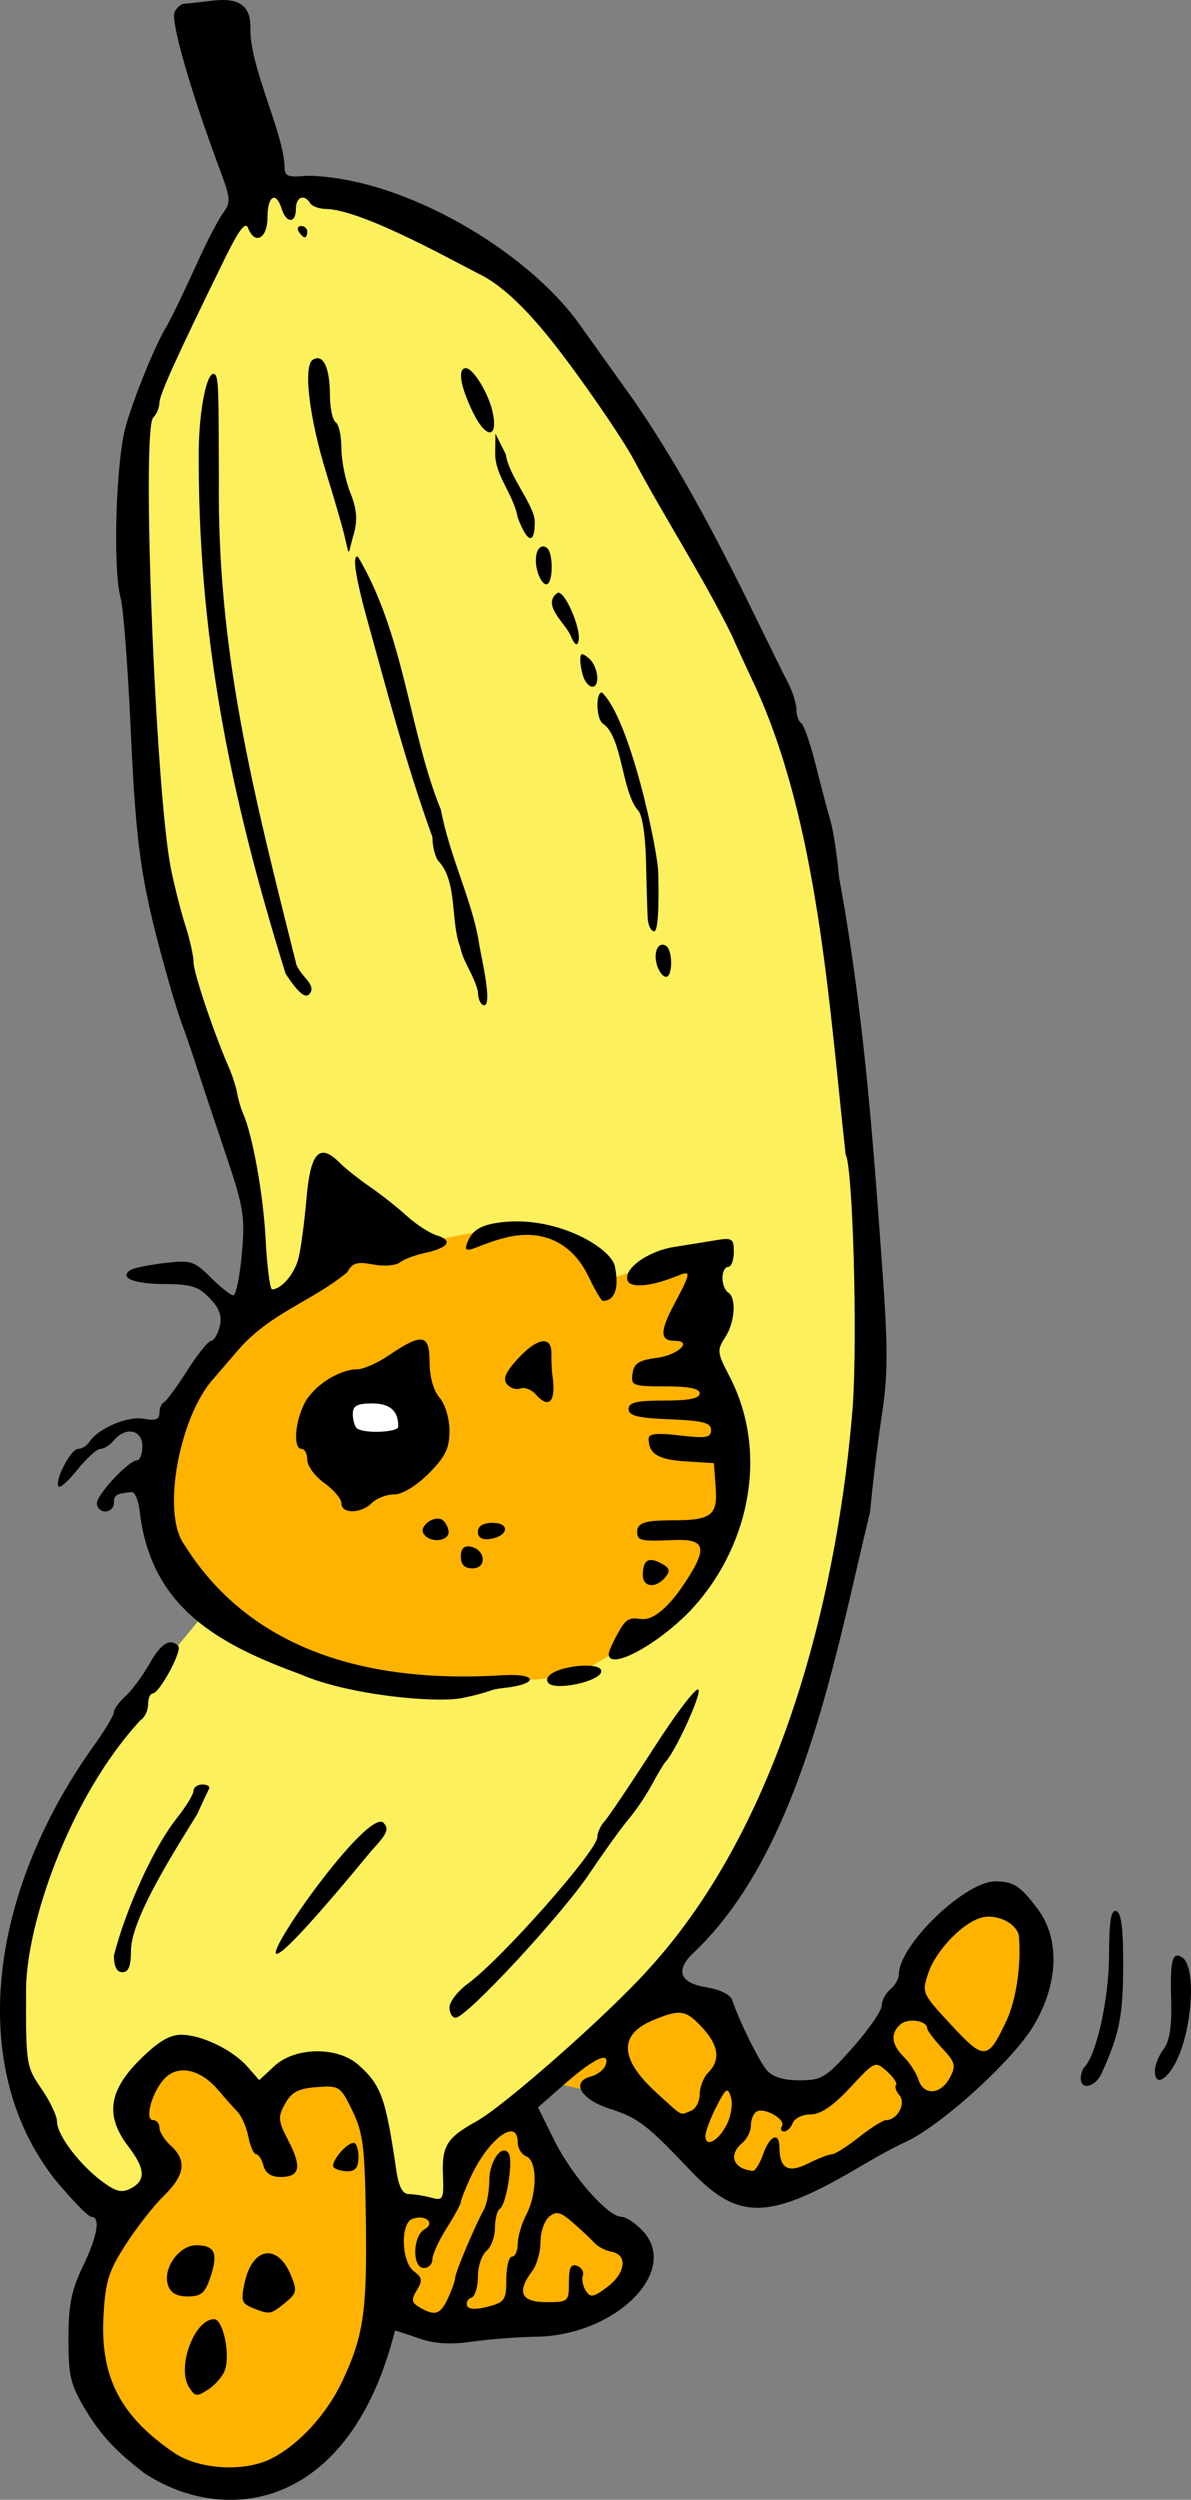 <?xml version="1.0" encoding="UTF-8" standalone="no"?>
<svg
   xmlns:dc="http://purl.org/dc/elements/1.1/"
   xmlns:cc="http://creativecommons.org/ns#"
   xmlns:rdf="http://www.w3.org/1999/02/22-rdf-syntax-ns#"
   xmlns:svg="http://www.w3.org/2000/svg"
   xmlns="http://www.w3.org/2000/svg"
   xmlns:sodipodi="http://sodipodi.sourceforge.net/DTD/sodipodi-0.dtd"
   xmlns:inkscape="http://www.inkscape.org/namespaces/inkscape"
   sodipodi:docname="bananacliff.svg"
   inkscape:version="1.0 (4035a4fb49, 2020-05-01)"
   id="svg2613"
   version="1.1"
   viewBox="0 0 95.357 200.121"
   height="200.121mm"
   width="95.357mm">
  <rect x="0" y="0" width="95.357" height="200.121" fill="#808080" stroke="none"/>
  <defs
     id="defs2607" />
  <sodipodi:namedview
     inkscape:window-maximized="0"
     inkscape:window-y="34"
     inkscape:window-x="10"
     inkscape:window-height="1034"
     inkscape:window-width="1898"
     fit-margin-bottom="0"
     fit-margin-right="0"
     fit-margin-left="0"
     fit-margin-top="0"
     showgrid="false"
     inkscape:document-rotation="0"
     inkscape:current-layer="layer1"
     inkscape:document-units="mm"
     inkscape:cy="469.46785"
     inkscape:cx="445.83349"
     inkscape:zoom="0.9071218"
     inkscape:pageshadow="2"
     inkscape:pageopacity="0.0"
     borderopacity="1.0"
     bordercolor="#666666"
     pagecolor="#ffffff"
     id="base" />
  <g
     transform="translate(-92.365,-49.755)"
     id="layer1"
     inkscape:groupmode="layer"
     inkscape:label="Layer 1">
    <path
       id="path3192"
       d="m 99.36,225.167 -5.636,-8.748 -0.165,-8.676 1.591,-6.696 3.465,-9.071 6.15,-8.249 4.035,-4.879 3.833,-28.117 -0.904,-9.476 c 0,0 -6.531,-18.61 -6.531,-19.104 0,-0.495 -0.964,-11.487 -0.964,-11.487 l -1.629,-21.681 1.494,-8.125 6.475,-12.702 3.078,-3.23 5.296,0.314 14.063,5.573 12.722,18.707 9.855,17.992 4.543,20.926 2.133,29.139 -1.412,11.986 -6.486,24.23 -8.253,12.896 -11.388,10.973 -5.476,4.136 -0.998,4.586 c 0,0 -5.318,-0.012 -5.318,-0.398 0,-0.386 -1.406,-8.902 -1.406,-8.902 l -4.271,-2.089 -4.736,3.034 -5.527,-4.337 -4.021,3.837 2.021,7.018 -2.358,2.153 z"
       style="fill:#fcf05d;fill-opacity:1;stroke:#000000;stroke-width:0.423;stroke-linecap:round;stroke-opacity:0" />
    <path
       id="path3194"
       d="m 104.802,166.63 3.523,-6.826 9.684,-8.69 7.555,-1.779 8.319,-1.581 5.469,1.871 1.563,2.632 6.182,-2.157 1.725,-0.259 0.178,9.129 1.686,7.667 0.396,4.984 -3.365,5.91 -4.222,3.352 -5.118,3.055 -12.537,1.027 -12.97,-3.806 -7.949,-8.524 z"
       style="fill:#feb300;fill-opacity:1;stroke:#000000;stroke-width:0.423;stroke-linecap:round;stroke-opacity:0" />
    <path
       id="path3196"
       d="m 102.478,226.692 2.683,-3.277 -2.29,-5.901 4.376,-3.905 6.68,5.192 3.345,-3.713 3.888,2.199 2.263,8.474 3.965,0.933 1.516,-1.438 0.952,-4.714 6.762,-4.069 7.004,1.607 7.067,6.856 3.473,0.261 8.966,-3.98 8.748,-6.355 3.563,-6.379 -1.631,-6.056 -3.4,0.169 -4.077,2.648 -2.747,6.293 -3.682,4.203 -2.885,1.576 -3.296,0.023 -5.052,-7.367 -3.849,-1.873 -10.606,10.647 4.043,7.768 4.72,3.419 -0.109,2.11 -4.401,3.303 -11.778,0.761 -3.767,-0.693 -5.029,10.124 -6.356,2.839 -5.92,-1.221 -5.566,-6.149 -0.89,-8.865 z"
       style="fill:#feb300;fill-opacity:1;stroke:#000000;stroke-width:0.423;stroke-linecap:round;stroke-opacity:0" />
    <path
       id="path3198"
       d="m 118.829,161.845 0.912,6.269 6.917,-2.675 -1.535,-5.463 z"
       style="fill:#ffffff;fill-opacity:1;stroke:#000000;stroke-width:0.423;stroke-linecap:round;stroke-opacity:0" />
    <path
       sodipodi:nodetypes="cssssccssssssccsssssssscssscsssccccccsccsssssssssscsssscssssssssscccccssccssssssssssssssssssccsssssssssssssssssssccccccsssssccsccssssscsssssssssssscssssssccsssssssssssssssssssssssssssssssssssssssssscsssssssssscsscssscsssssssssccssscssssssssssssssssssssssssssssssssssssssssssssssssssssssssssssssssssssssssssssssccsssccsccccscsssssscssscscssssscsssscsssssssssccssssssssssssssssssssssssssssssssssssscsssscccssssscsccccccccccccsccsscccsscccsccccsccsssssccsccssssscsscssscccccccccssssssssss"
       id="path3190"
       d="m 103.875,247.71 c -1.578,-1.242 -3.145,-2.532 -4.579,-4.902 -1.289,-2.129 -1.451,-2.779 -1.451,-5.808 0,-2.705 0.235,-3.899 1.138,-5.77 1.186,-2.459 1.454,-4.011 0.693,-4.011 -0.245,0 -1.577,-1.372 -2.96,-3.048 -6.982,-8.959 -5.289,-22.811 3.117,-34.602 0.91,-1.266 1.654,-2.502 1.654,-2.747 0,-0.244 0.419,-0.824 0.932,-1.288 0.513,-0.464 1.37,-1.623 1.905,-2.575 0.923,-1.641 1.655,-2.096 2.315,-1.437 0.35,0.35 -1.51,3.803 -2.048,3.803 -0.204,0 -0.372,0.4 -0.372,0.888 0,0.488 -0.274,1.052 -0.61,1.252 -5.711,6.19 -9.13,16.355 -9.155,21.538 -0.025,5.982 0.008,6.196 1.227,7.961 0.689,0.997 1.252,2.189 1.252,2.649 0,1.057 1.804,3.441 3.619,4.783 1.112,0.822 1.577,0.932 2.303,0.544 1.209,-0.647 1.146,-1.571 -0.23,-3.374 -1.835,-2.406 -1.573,-4.411 0.899,-6.883 1.467,-1.467 2.403,-2.037 3.345,-2.037 1.641,0 4.124,1.202 5.329,2.58 l 0.921,1.053 1.222,-1.133 c 1.654,-1.534 5.059,-1.577 6.726,-0.086 1.821,1.629 2.175,2.615 3.023,8.401 0.199,1.36 0.503,1.937 1.021,1.941 0.406,0.004 1.201,0.13 1.768,0.282 0.97,0.26 1.026,0.151 0.95,-1.851 -0.087,-2.299 0.319,-2.944 2.676,-4.254 2.257,-1.254 10.429,-8.459 13.674,-12.056 11.25,-12.213 15.396,-31.612 16.462,-45.194 0.388,-5.67 0.004,-19.22 -0.571,-20.15 -1.324,-12.015 -2.212,-26.572 -7.258,-37.521 -0.866,-1.841 -1.696,-3.654 -1.846,-4.03 -2.262,-4.594 -5.55,-9.714 -7.819,-14.002 -0.935,-1.786 -4.5,-6.946 -6.685,-9.676 -2.204,-2.755 -4.117,-4.5 -5.8,-5.292 -2.821,-1.46 -9.346,-5.075 -12.187,-5.177 -0.549,-0.002 -1.124,-0.209 -1.279,-0.46 -0.476,-0.77 -1.138,-0.505 -1.138,0.455 0,1.178 -0.765,1.178 -1.138,0 -0.463,-1.458 -1.138,-1.052 -1.138,0.683 0,1.693 -1.019,2.245 -1.557,0.843 -0.205,-0.535 -0.732,0.153 -1.829,2.391 -3.861,7.871 -5.266,10.968 -5.266,11.606 0,0.378 -0.223,0.911 -0.495,1.183 -0.956,0.956 0.181,29.94 1.416,36.115 0.276,1.377 0.797,3.427 1.158,4.554 0.362,1.127 0.656,2.455 0.655,2.95 -0.002,0.824 1.629,5.672 2.837,8.434 0.274,0.626 0.569,1.548 0.656,2.049 0.087,0.501 0.295,1.218 0.463,1.594 0.77,1.721 1.627,6.501 1.817,10.132 0.114,2.191 0.347,3.978 0.517,3.97 0.767,-0.036 1.787,-1.241 2.106,-2.49 0.192,-0.751 0.481,-2.901 0.642,-4.777 0.319,-3.72 1.038,-4.496 2.662,-2.872 0.457,0.457 1.545,1.322 2.419,1.922 0.873,0.6 2.202,1.65 2.954,2.334 0.751,0.684 1.83,1.383 2.397,1.554 1.335,0.402 0.939,1.003 -0.923,1.401 -0.811,0.173 -1.729,0.52 -2.039,0.77 -0.31,0.25 -1.273,0.322 -2.138,0.159 -1.295,-0.243 -1.662,-0.131 -2.07,0.631 -2.823,2.319 -6.105,3.226 -8.683,6.163 -0.213,0.25 -1.114,1.3 -2.003,2.332 -2.691,2.918 -4.249,10.768 -2.339,13.334 6.095,9.715 17.123,10.938 25.419,10.428 2.896,-0.186 3.002,0.707 0.121,1.017 -1.252,0.135 -0.786,0.274 -3.271,0.797 -2.058,0.433 -9.115,-0.206 -12.937,-1.876 -6.669,-2.428 -11.96,-5.367 -12.899,-12.886 -0.087,-0.969 -0.387,-1.741 -0.666,-1.716 -1.238,0.111 -1.419,0.221 -1.419,0.865 0,0.376 -0.307,0.683 -0.683,0.683 -0.376,0 -0.683,-0.292 -0.683,-0.648 0,-0.715 2.555,-3.45 3.223,-3.45 0.231,0 0.42,-0.512 0.42,-1.138 0,-1.313 -1.343,-1.581 -2.277,-0.455 -0.312,0.376 -0.798,0.683 -1.08,0.683 -0.282,1e-5 -1.097,0.731 -1.81,1.625 -0.713,0.894 -1.402,1.52 -1.53,1.392 -0.389,-0.389 0.96,-3.017 1.549,-3.017 0.302,0 0.713,-0.256 0.913,-0.569 0.687,-1.074 3.074,-2.084 4.349,-1.841 0.926,0.177 1.252,0.057 1.252,-0.459 0,-0.384 0.157,-0.766 0.35,-0.85 0.192,-0.084 1.033,-1.228 1.869,-2.542 0.836,-1.315 1.699,-2.391 1.918,-2.391 0.22,0 0.528,-0.512 0.685,-1.137 0.209,-0.833 -0.002,-1.44 -0.788,-2.269 -0.896,-0.945 -1.502,-1.133 -3.665,-1.14 -2.454,-0.007 -3.658,-0.521 -2.663,-1.135 0.249,-0.154 1.47,-0.4 2.714,-0.547 2.094,-0.248 2.368,-0.162 3.689,1.159 0.785,0.785 1.598,1.426 1.808,1.426 0.21,0 0.515,-1.486 0.679,-3.301 0.271,-3.007 0.154,-3.728 -1.317,-8.083 -0.888,-2.63 -1.945,-5.806 -2.35,-7.058 -0.404,-1.252 -0.898,-2.687 -1.096,-3.187 -0.198,-0.501 -0.679,-2.038 -1.069,-3.415 -2.223,-7.861 -2.619,-10.479 -3.065,-20.263 -0.228,-5.009 -0.587,-9.722 -0.797,-10.473 -0.657,-2.353 -0.387,-11.148 0.427,-13.894 0.714,-2.411 2.3,-6.303 3.151,-7.735 0.456,-0.767 1.172,-2.25 2.86,-5.92 0.633,-1.377 1.443,-2.896 1.8,-3.375 0.567,-0.762 0.54,-1.16 -0.22,-3.187 -2.349,-6.27 -4.015,-12.017 -3.713,-12.804 0.141,-0.368 0.491,-0.684 0.777,-0.701 0.286,-0.018 1.31,-0.128 2.274,-0.245 2.096,-0.254 3.028,0.391 3.028,2.098 -0.139,3.046 2.663,8.477 2.729,11.17 0.002,0.805 0.241,0.9 1.863,0.745 7.82,0.164 17.56,6.101 21.657,11.765 1.339,1.878 3.357,4.704 4.485,6.278 3.958,5.77 7.077,11.882 10.21,18.311 0.79,1.628 1.736,3.54 2.103,4.249 0.367,0.709 0.667,1.67 0.667,2.136 0,0.466 0.172,0.953 0.383,1.084 0.211,0.13 0.731,1.628 1.156,3.328 0.425,1.7 0.956,3.706 1.18,4.458 0.224,0.751 0.536,2.8 0.693,4.554 1.977,10.712 2.715,20.92 3.47,31.41 0.452,6.27 0.444,8.465 -0.039,11.612 -0.328,2.134 -0.751,5.622 -0.94,7.751 -2.822,11.673 -5.495,27.048 -14.074,35.268 -1.558,1.41 -1.208,2.472 0.926,2.813 1.109,0.177 1.959,0.593 2.104,1.03 0.556,1.673 2.143,4.886 2.779,5.628 0.451,0.526 1.339,0.797 2.614,0.797 1.777,0 2.115,-0.208 4.253,-2.618 1.277,-1.44 2.323,-2.952 2.325,-3.359 0.001,-0.408 0.31,-0.996 0.686,-1.308 0.376,-0.312 0.683,-0.841 0.683,-1.176 0,-2.371 5.305,-7.484 7.75,-7.469 1.45,0.009 2.016,0.387 3.408,2.273 1.761,2.387 1.611,5.993 -0.386,9.308 -1.729,2.87 -7.57,8.134 -10.379,9.354 -0.592,0.257 -2.101,1.076 -3.353,1.819 -7.414,4.4 -9.853,4.471 -13.72,0.4 -3.507,-3.692 -4.196,-4.22 -6.456,-4.945 -2.325,-0.746 -3.157,-2.155 -1.524,-2.582 0.505,-0.132 1.029,-0.527 1.164,-0.878 0.459,-1.197 -0.862,-0.622 -3.131,1.363 l -2.266,1.983 1.328,2.675 c 1.397,2.815 4.283,6.091 5.367,6.091 0.352,0 1.11,0.501 1.685,1.113 3.034,3.229 -2.18,8.401 -8.552,8.483 -1.419,0.018 -3.708,0.194 -5.085,0.391 -1.761,0.252 -3.028,0.175 -4.269,-0.261 -0.971,-0.341 -1.836,-0.619 -1.924,-0.619 -3.601,14.342 -13.553,15.709 -20.107,11.384 z m 10.185,-1.118 c 2.198,-1.096 4.448,-3.54 5.701,-6.191 1.692,-3.579 1.991,-5.569 1.9,-12.646 -0.078,-6.115 -0.212,-7.23 -1.077,-9.017 -0.955,-1.973 -1.048,-2.035 -2.856,-1.902 -1.463,0.108 -2.013,0.395 -2.532,1.325 -0.599,1.072 -0.574,1.36 0.255,2.96 1.097,2.116 0.93,2.911 -0.612,2.911 -0.76,0 -1.223,-0.305 -1.381,-0.911 -0.131,-0.501 -0.394,-0.911 -0.583,-0.911 -0.19,0 -0.471,-0.627 -0.624,-1.392 -0.153,-0.766 -0.537,-1.661 -0.854,-1.989 -0.316,-0.328 -1.03,-1.13 -1.586,-1.783 -1.394,-1.637 -3.163,-2.025 -4.238,-0.929 -1.022,1.042 -1.676,3.361 -0.947,3.361 0.278,0 0.505,0.276 0.505,0.612 0,0.337 0.41,0.983 0.911,1.437 1.299,1.175 1.13,2.366 -0.569,4.023 -0.814,0.793 -2.195,2.562 -3.07,3.93 -1.369,2.141 -1.613,2.949 -1.757,5.806 -0.242,4.798 1.397,7.933 5.663,10.828 1.966,1.334 5.588,1.558 7.752,0.479 z m -6.563,-5.737 c -0.994,-1.591 0.427,-5.439 2.009,-5.439 0.7,0 1.299,2.717 0.886,4.018 -0.159,0.5 -0.756,1.216 -1.327,1.59 -0.944,0.618 -1.087,0.603 -1.568,-0.168 z m 5.074,-6.349 c -0.868,-0.35 -0.939,-0.594 -0.602,-2.087 0.629,-2.789 2.626,-3.08 3.68,-0.537 0.523,1.263 0.481,1.465 -0.469,2.233 -1.162,0.941 -1.222,0.95 -2.609,0.391 z m -6.765,-1.845 c -0.418,-1.318 0.905,-3.165 2.267,-3.165 1.486,0 1.774,0.628 1.152,2.513 -0.435,1.317 -0.742,1.585 -1.823,1.585 -0.911,0 -1.389,-0.28 -1.596,-0.933 z m 13.287,-9.389 c -0.337,-0.337 0.98,-1.972 1.589,-1.972 0.212,0 0.385,0.512 0.385,1.138 0,0.8 -0.248,1.138 -0.835,1.138 -0.459,0 -0.972,-0.137 -1.139,-0.305 z m 9.146,10.456 c 0.313,-0.674 0.569,-1.401 0.569,-1.615 0,-0.419 1.571,-4.157 2.293,-5.456 0.242,-0.435 0.439,-1.486 0.439,-2.335 0,-1.574 1.038,-3.009 1.563,-2.161 0.364,0.589 -0.202,4.097 -0.712,4.413 -0.218,0.134 -0.396,0.822 -0.396,1.528 0,0.706 -0.307,1.539 -0.683,1.85 -0.376,0.312 -0.683,1.242 -0.683,2.067 0,0.825 -0.236,1.579 -0.524,1.675 -0.288,0.096 -0.442,0.386 -0.342,0.644 0.117,0.303 0.709,0.33 1.662,0.078 1.355,-0.359 1.48,-0.544 1.48,-2.2 0,-0.995 0.205,-1.808 0.455,-1.808 0.25,0 0.457,-0.461 0.458,-1.025 0.001,-0.564 0.309,-1.611 0.683,-2.329 0.891,-1.709 0.89,-4.336 -0.003,-4.678 -0.376,-0.144 -0.683,-0.65 -0.683,-1.124 0,-2.041 -2.38,-0.254 -3.796,2.85 -0.417,0.914 -0.758,1.789 -0.758,1.944 0,0.155 -0.512,1.093 -1.138,2.085 -0.626,0.992 -1.138,2.115 -1.138,2.495 0,0.381 -0.307,0.692 -0.683,0.692 -0.953,0 -0.904,-2.563 0.059,-3.102 0.901,-0.504 0.04,-1.219 -0.991,-0.823 -0.965,0.37 -0.865,3.446 0.136,4.189 0.666,0.494 0.705,0.743 0.235,1.512 -0.47,0.771 -0.433,0.995 0.228,1.38 1.229,0.716 1.656,0.576 2.269,-0.745 z m 9.676,-1.257 c 0,-1.186 0.163,-1.517 0.654,-1.328 0.36,0.138 0.567,0.49 0.46,0.783 -0.107,0.292 -0.001,0.835 0.235,1.206 0.368,0.579 0.608,0.54 1.703,-0.277 1.485,-1.109 1.68,-2.584 0.375,-2.835 -0.495,-0.095 -1.109,-0.408 -1.366,-0.694 -0.257,-0.286 -1.024,-1.01 -1.706,-1.607 -1.028,-0.902 -1.358,-0.988 -1.935,-0.509 -0.383,0.318 -0.696,1.231 -0.696,2.029 0,0.798 -0.301,1.849 -0.669,2.335 -1.258,1.664 -0.889,2.478 1.124,2.478 1.775,0 1.821,-0.04 1.821,-1.579 z m 15.55,-10.26 c 0.521,-1.496 1.294,-1.833 1.305,-0.569 0.015,1.728 0.685,2.111 2.289,1.311 0.818,-0.408 1.682,-0.742 1.92,-0.742 0.239,0 1.21,-0.615 2.159,-1.366 0.949,-0.751 1.926,-1.366 2.173,-1.366 0.895,0 1.615,-1.326 1.074,-1.977 -0.279,-0.336 -0.405,-0.713 -0.281,-0.838 0.125,-0.125 -0.2,-0.612 -0.721,-1.084 -0.938,-0.849 -0.967,-0.836 -2.95,1.293 -1.38,1.481 -2.365,2.15 -3.168,2.15 -0.641,0 -1.283,0.307 -1.427,0.683 -0.144,0.376 -0.457,0.683 -0.696,0.683 -0.238,0 -0.313,-0.195 -0.166,-0.433 0.331,-0.536 -1.433,-1.533 -2.044,-1.155 -0.245,0.152 -0.446,0.648 -0.446,1.104 0,0.455 -0.307,1.083 -0.683,1.395 -1.156,0.959 -0.743,2.087 0.821,2.241 0.201,0.02 0.58,-0.579 0.841,-1.33 z m -2.886,-2.432 c 0.329,-0.674 0.465,-1.642 0.304,-2.152 -0.259,-0.816 -0.398,-0.722 -1.167,0.787 -0.48,0.942 -0.873,1.993 -0.873,2.337 0,0.982 1.077,0.379 1.736,-0.972 z m -2.912,-1.032 c 0.396,-0.152 0.72,-0.752 0.72,-1.334 0,-0.581 0.307,-1.365 0.683,-1.74 0.996,-0.996 0.839,-2.183 -0.474,-3.599 -1.328,-1.433 -1.775,-1.498 -3.969,-0.582 -2.752,1.15 -2.648,3.114 0.309,5.804 2.165,1.969 1.834,1.794 2.73,1.45 z m 20.734,-2.643 c 0.526,-0.982 0.461,-1.235 -0.606,-2.386 -0.657,-0.708 -1.194,-1.421 -1.194,-1.585 0,-0.603 -1.501,-0.85 -2.107,-0.347 -0.864,0.717 -0.782,1.617 0.24,2.639 0.476,0.476 1.002,1.296 1.169,1.821 0.409,1.288 1.774,1.21 2.497,-0.143 z m 4.518,-4.517 c 0.794,-1.677 1.213,-4.432 1.029,-6.777 -0.08,-1.019 -1.701,-1.868 -2.963,-1.551 -1.509,0.379 -3.654,2.59 -4.281,4.414 -0.553,1.609 -0.533,1.654 1.817,4.185 2.651,2.856 2.925,2.839 4.397,-0.27 z m 5.977,4.552 c 0,-0.334 0.133,-0.74 0.295,-0.902 0.958,-0.958 1.954,-5.459 1.967,-8.888 0.011,-2.829 0.16,-3.746 0.584,-3.604 0.403,0.135 0.564,1.44 0.55,4.478 -0.017,3.948 -0.308,5.381 -1.72,8.499 -0.503,1.111 -1.676,1.403 -1.676,0.417 z m 5.934,-0.645 c 0.008,-0.438 0.324,-1.207 0.703,-1.708 0.483,-0.638 0.662,-1.832 0.599,-3.991 -0.09,-3.115 0.095,-3.829 0.871,-3.35 1.248,0.771 0.777,6.432 -0.734,8.821 -0.774,1.224 -1.46,1.332 -1.44,0.228 z m -56.478,-5.037 c 0,-0.454 0.666,-1.312 1.48,-1.908 2.705,-1.979 10.359,-10.646 10.359,-11.73 0,-0.346 0.256,-0.909 0.569,-1.251 0.313,-0.342 2.106,-3.008 3.984,-5.925 1.913,-2.97 3.479,-4.99 3.561,-4.592 0.122,0.596 -1.913,5.002 -2.65,5.739 -0.125,0.125 -0.615,0.945 -1.089,1.821 -0.474,0.877 -1.301,2.106 -1.839,2.732 -0.537,0.626 -1.966,2.609 -3.174,4.406 -2.271,3.377 -9.845,11.532 -10.711,11.532 -0.27,0 -0.491,-0.371 -0.491,-0.825 z m -26.866,-4.147 c 0.721,-2.948 2.856,-8.212 5.009,-10.966 0.751,-0.949 1.366,-1.951 1.366,-2.228 0,-0.277 0.319,-0.504 0.71,-0.504 0.39,0 0.63,0.154 0.532,0.342 -0.098,0.188 -0.526,1.103 -0.952,2.035 -1.489,2.441 -5.27,8.251 -5.299,10.885 0,1.266 -0.193,1.766 -0.683,1.766 -0.451,0 -0.683,-0.451 -0.683,-1.329 z m 21.549,-10.666 c 0.511,0.511 0.363,0.874 -0.916,2.252 -16.806,20.419 -1.072,-3.545 0.916,-2.252 z m 13.197,-11.205 c -0.33,-0.535 0.68,-1.129 2.41,-1.31 0.761,-0.08 1.865,-0.044 1.865,0.413 0,0.81 -3.817,1.638 -4.275,0.897 z m 4.87,-2.273 c 0,-0.236 0.43,-1.158 0.956,-2.049 0.644,-1.092 1.132,-0.746 1.821,-0.746 1.132,0 2.442,-1.626 3.036,-2.488 2.289,-3.324 1.936,-3.944 -0.69,-3.84 -2.546,0.118 -2.846,0.05 -2.846,-0.644 0,-0.884 0.954,-0.929 3.265,-0.942 2.79,-0.016 3.168,-0.581 3.025,-2.567 l -0.143,-2.004 -2.268,-0.143 c -2.193,-0.138 -2.947,-0.595 -2.962,-1.796 -0.005,-0.427 0.631,-0.498 2.497,-0.279 2.111,0.248 2.504,0.18 2.504,-0.431 0,-0.585 -0.64,-0.752 -3.301,-0.86 -2.571,-0.104 -3.301,-0.285 -3.301,-0.817 0,-0.534 0.62,-0.683 2.847,-0.683 1.974,0 2.847,-0.174 2.846,-0.569 -4.5e-4,-0.393 -0.858,-0.569 -2.765,-0.569 -2.606,0 -2.755,-0.059 -2.618,-1.025 0.116,-0.815 0.511,-1.071 1.931,-1.252 1.697,-0.216 2.931,-1.366 1.466,-1.366 -1.208,0 -1.222,-0.739 -0.058,-2.929 1.345,-2.53 1.375,-2.733 0.335,-2.304 -2.12,0.875 -3.819,1.046 -4.064,0.409 -0.358,-0.934 1.614,-2.361 3.722,-2.692 1.002,-0.157 2.487,-0.398 3.301,-0.534 1.355,-0.227 1.48,-0.148 1.48,0.941 0,0.654 -0.205,1.189 -0.455,1.189 -0.25,0 -0.455,0.398 -0.455,0.884 0,0.486 0.205,1.01 0.455,1.165 0.683,0.422 0.548,2.395 -0.247,3.608 -0.646,0.985 -0.624,1.222 0.275,2.946 3.467,6.515 1.442,14.335 -3.261,19.128 -2.706,2.706 -6.33,4.572 -6.33,3.259 z m 2.732,-6.325 c 0,-1.193 0.445,-1.48 1.455,-0.939 0.702,0.376 0.771,0.603 0.34,1.122 -0.76,0.916 -1.795,0.81 -1.795,-0.184 z m -14.571,-1.475 c 0,-0.652 0.245,-0.897 0.792,-0.792 1.187,0.229 1.319,1.736 0.152,1.736 -0.652,0 -0.944,-0.292 -0.944,-0.944 z m -2.991,-1.839 c -0.342,-0.553 0.667,-1.388 1.398,-1.156 0.25,0.079 0.522,0.486 0.603,0.903 0.169,0.872 -1.488,1.081 -2,0.253 z m 4.357,-0.145 c 0,-0.465 0.411,-0.715 1.176,-0.715 1.427,0 1.27,1.069 -0.187,1.284 -0.657,0.097 -0.989,-0.095 -0.989,-0.569 z m -10.929,-2.277 c 0,-0.359 -0.615,-1.09 -1.366,-1.625 -0.751,-0.535 -1.366,-1.369 -1.366,-1.852 0,-0.484 -0.205,-0.88 -0.455,-0.88 -0.685,0 -0.547,-2.144 0.235,-3.658 0.728,-1.407 2.768,-2.717 4.232,-2.717 0.478,0 1.609,-0.502 2.513,-1.115 2.672,-1.813 3.265,-1.717 3.265,0.531 0,1.171 0.311,2.284 0.797,2.851 0.458,0.534 0.797,1.672 0.797,2.671 0,1.397 -0.33,2.07 -1.67,3.41 -0.997,0.997 -2.111,1.67 -2.765,1.67 -0.602,0 -1.402,0.307 -1.778,0.683 -0.868,0.868 -2.439,0.888 -2.439,0.031 z m 4.554,-6.141 c 0,-1.274 -0.66,-1.859 -2.098,-1.859 -1.195,0 -1.545,0.189 -1.545,0.835 0,0.459 0.137,0.971 0.304,1.138 0.461,0.461 3.339,0.363 3.339,-0.115 z m 10.996,-2.59 c -0.339,-0.383 -0.887,-0.592 -1.219,-0.465 -0.332,0.127 -0.816,-0.025 -1.077,-0.339 -0.345,-0.416 -0.115,-0.964 0.852,-2.022 1.566,-1.715 2.743,-1.9 2.708,-0.427 -0.014,0.564 0.021,1.332 0.077,1.708 0.316,2.128 -0.25,2.78 -1.341,1.546 z m 4.247,-9.4 c -1.292,-2.714 -3.62,-3.843 -6.533,-3.17 -2.468,0.57 -3.814,1.801 -3.094,0.219 0.352,-0.774 1,-1.167 2.25,-1.367 4.609,-0.737 9.176,1.966 9.479,3.488 0.366,1.84 -0.06,2.732 -0.953,2.759 -0.126,0.004 -0.643,-0.864 -1.149,-1.928 z m -8.868,-22.844 c -0.325,-1.358 -1.184,-2.34 -1.424,-3.586 -0.773,-1.97 -0.203,-5.175 -1.695,-6.811 -0.288,-0.288 -0.524,-1.175 -0.524,-1.971 -2.133,-5.892 -3.733,-12.022 -5.441,-18.202 -0.25,-0.97 -1.171,-4.458 -0.524,-4.242 3.735,6.271 4.108,14.068 6.648,20.273 0.664,3.602 2.468,7.221 3.019,10.477 0.046,0.63 1.174,5.118 0.448,5.162 -0.279,0 -0.507,-0.495 -0.507,-1.1 z m -15.392,-1.41 c -4.554,-14.621 -7.065,-27.376 -6.958,-42.114 0.055,-3.058 0.62,-5.92 1.168,-5.92 0.459,0 0.408,1.11 0.443,8.455 -0.144,13.745 2.684,24.792 6.167,38.678 0,0.209 0.344,0.76 0.763,1.224 0.528,0.584 0.618,0.989 0.29,1.317 -0.328,0.328 -0.904,-0.177 -1.873,-1.64 z m 29.736,-0.673 c -0.33,-1.041 0.087,-1.965 0.713,-1.578 0.553,0.341 0.552,2.485 -9.1e-4,2.485 -0.234,0 -0.554,-0.408 -0.712,-0.907 z m -0.748,-3.761 c -0.035,-0.564 -0.097,-2.613 -0.137,-4.554 -0.043,-2.038 -0.305,-3.76 -0.62,-4.075 -1.344,-1.524 -1.26,-5.891 -2.822,-6.966 -0.542,-0.335 -0.617,-2.504 -0.088,-2.504 2.291,2.195 4.451,12.584 4.505,14.367 0.085,2.964 -0.035,4.758 -0.319,4.758 -0.251,0 -0.484,-0.461 -0.519,-1.025 z m -5.125,-19.276 c -0.152,-0.396 -0.276,-1.036 -0.276,-1.422 0,-0.572 0.126,-0.597 0.683,-0.135 0.739,0.613 0.941,2.277 0.276,2.277 -0.224,0 -0.531,-0.324 -0.683,-0.72 z m -1.104,-3.492 c -0.489,-0.964 -2.253,-2.39 -1.007,-3.293 0.534,-0.33 1.936,2.849 1.695,3.841 -0.117,0.482 -0.334,0.309 -0.687,-0.548 z m -2.622,-5.097 c -0.311,-1.238 0.096,-2.231 0.749,-1.828 0.566,0.35 0.546,2.94 -0.023,2.94 -0.246,0 -0.572,-0.501 -0.726,-1.113 z m -15.422,-2.758 c -0.178,-0.751 -0.827,-2.987 -1.442,-4.969 -1.39,-4.481 -1.89,-8.652 -1.096,-9.143 0.817,-0.505 1.358,0.611 1.366,2.815 0.004,1.05 0.212,2.035 0.462,2.19 0.25,0.155 0.455,1.085 0.455,2.067 0,0.982 0.32,2.584 0.71,3.561 0.525,1.312 0.6,2.176 0.289,3.311 -0.5,1.608 -0.289,2.097 -0.746,0.169 z m 13.861,-1.48 c -0.346,-1.904 -1.802,-3.327 -1.801,-5.1 l 0.018,-1.617 0.833,1.666 c 0.238,1.762 2.305,4.061 2.318,5.392 0,1.865 -0.597,1.716 -1.368,-0.342 z m -3.599,-8.453 c -1.001,-2.068 -1.226,-3.5 -0.549,-3.5 0.6,0 1.86,2.096 2.159,3.59 0.421,2.104 -0.575,2.049 -1.61,-0.089 z m -13.93,-14.429 c -0.155,-0.25 -0.064,-0.455 0.201,-0.455 0.265,0 0.482,0.205 0.482,0.455 0,0.25 -0.09,0.455 -0.201,0.455 -0.11,0 -0.327,-0.205 -0.482,-0.455 z"
       style="fill:#000000;stroke-width:0.455" />
  </g>
</svg>
